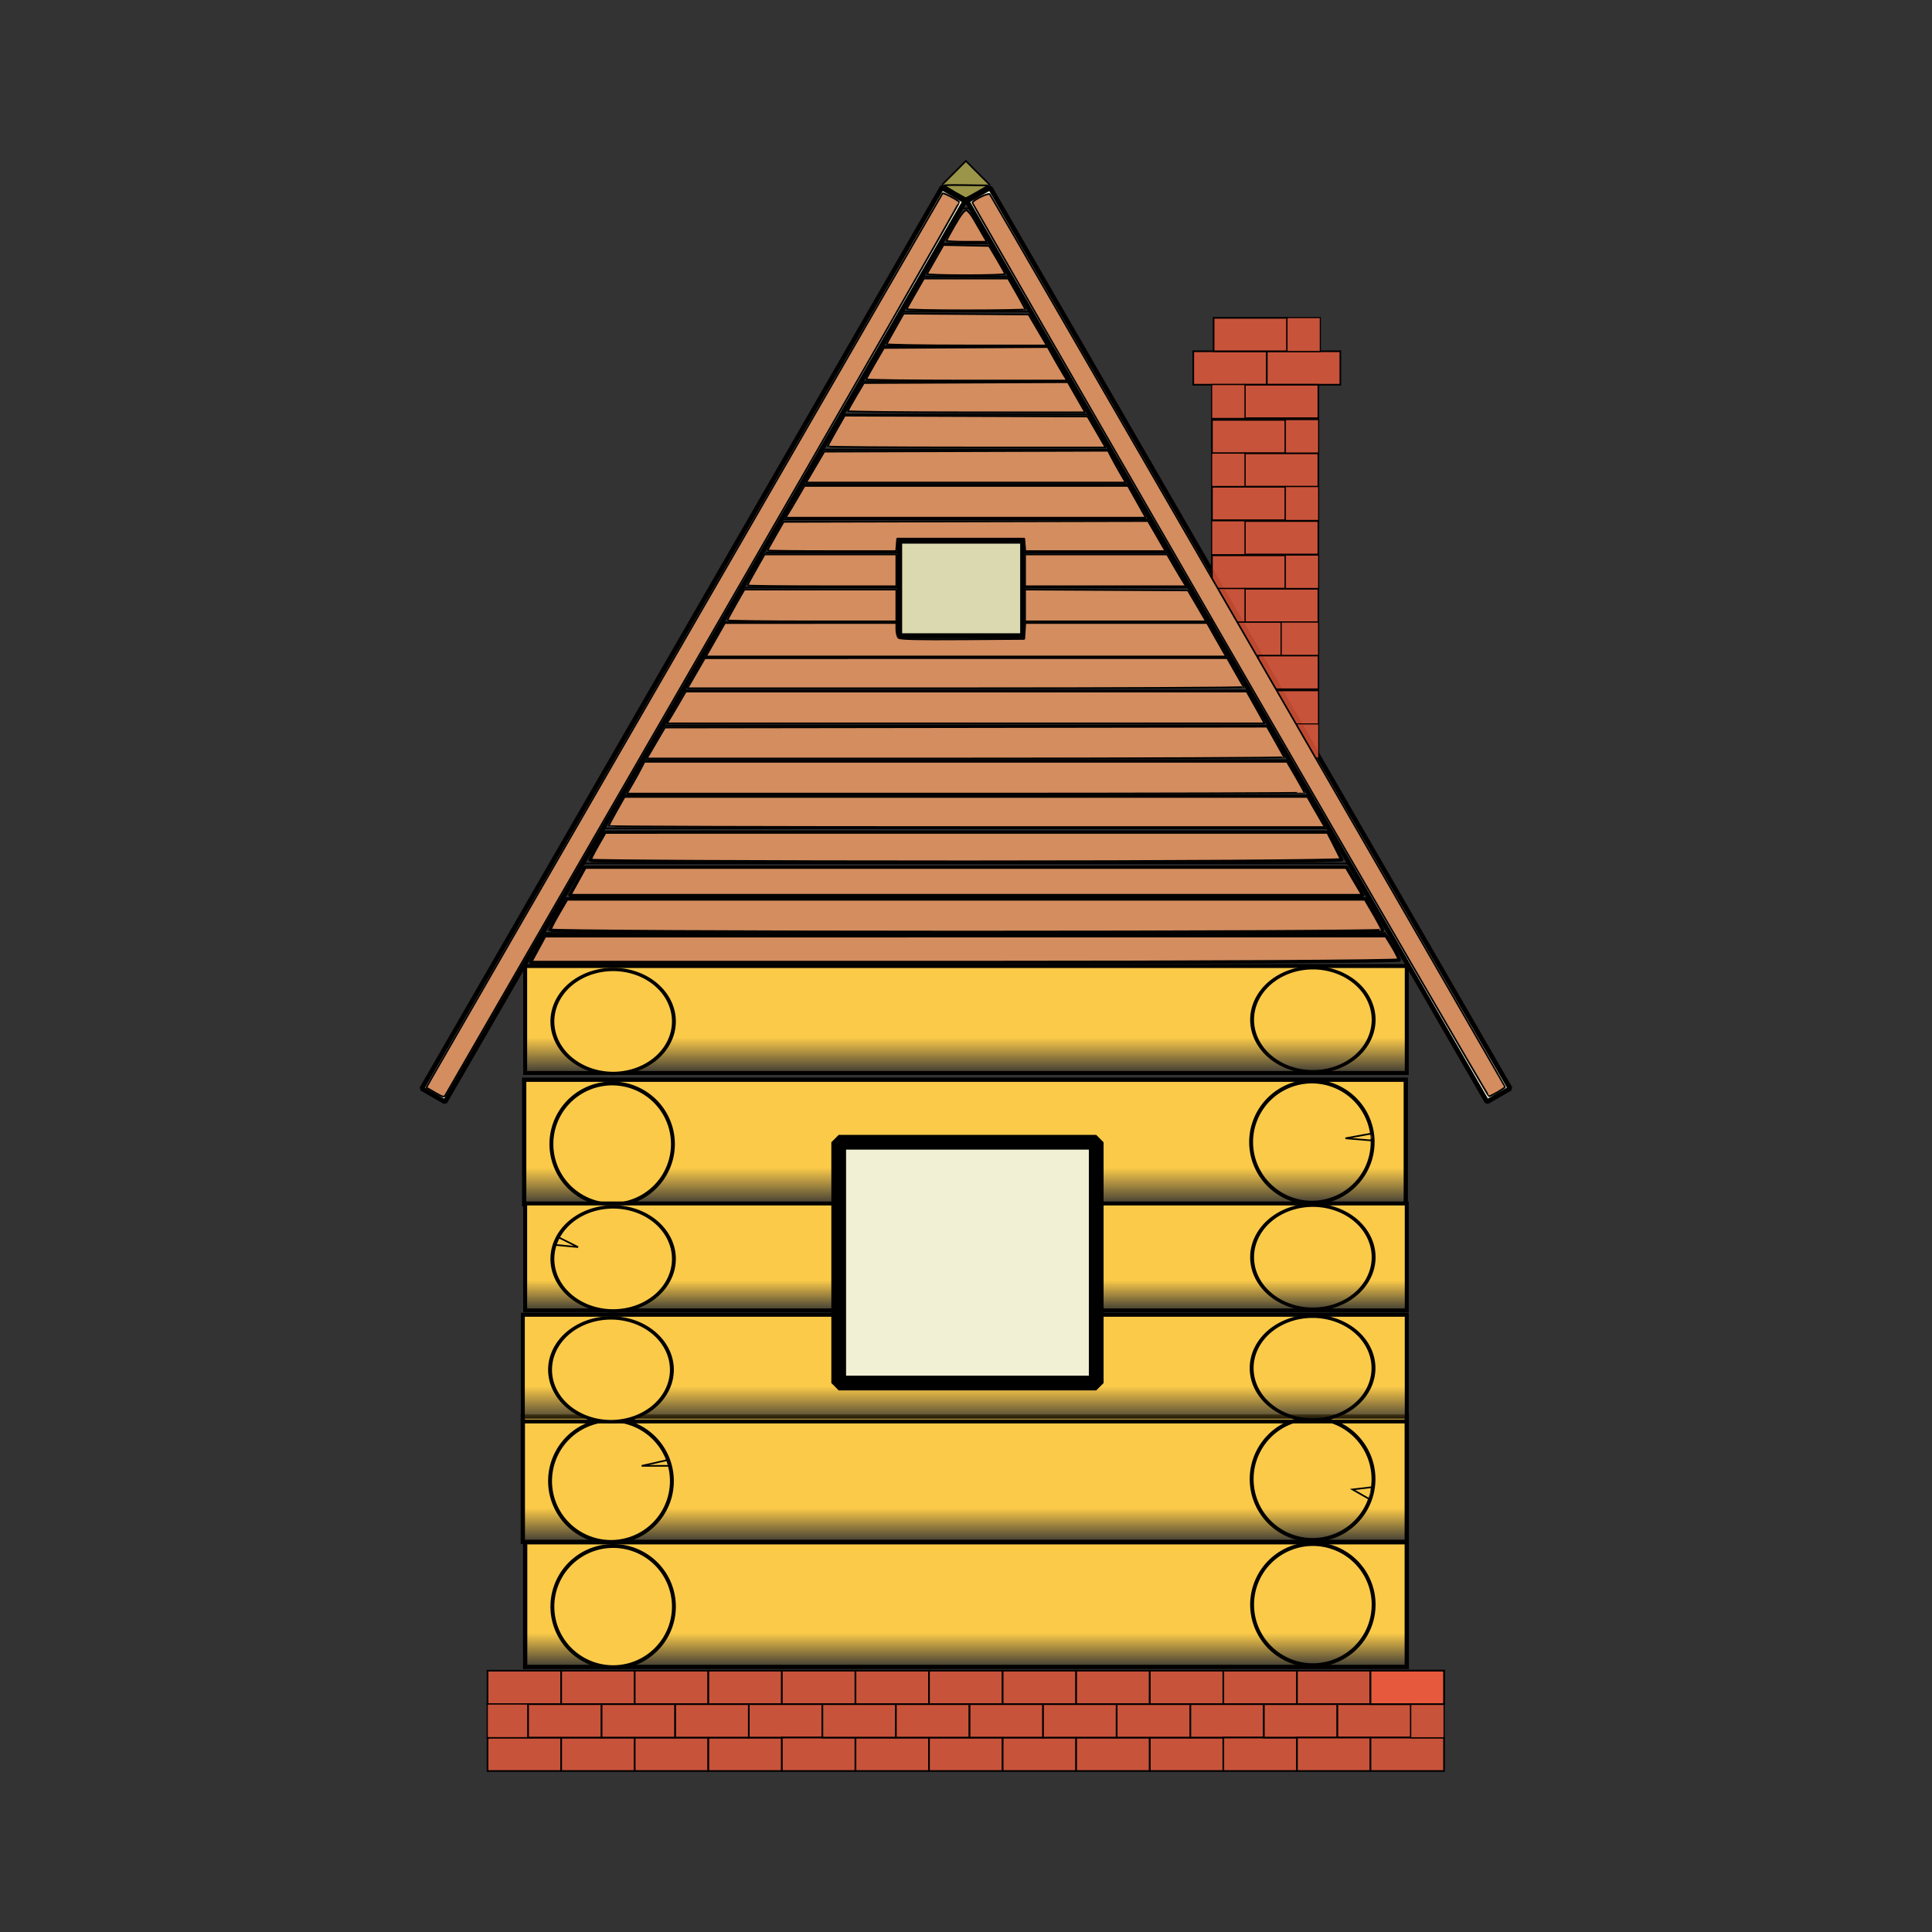 <svg:svg xmlns:dc="http://purl.org/dc/elements/1.1/" xmlns:ns1="http://sodipodi.sourceforge.net/DTD/sodipodi-0.dtd" xmlns:ns2="http://www.inkscape.org/namespaces/inkscape" xmlns:ns3="http://www.w3.org/1999/xlink" xmlns:ns5="http://creativecommons.org/ns#" xmlns:rdf="http://www.w3.org/1999/02/22-rdf-syntax-ns#" xmlns:svg="http://www.w3.org/2000/svg" height="1167.074" id="svg2" viewBox="-214.899 -65.965 1167.074 1167.074" width="1167.074" ns1:docname="domik.svg" ns1:version="0.32" ns2:export-filename="domik.png" ns2:export-xdpi="300" ns2:export-ydpi="300" ns2:output_extension="org.inkscape.output.svg.inkscape" ns2:version="0.46">
  <svg:rect x="-214.899" y="-65.965" width="1167.074" height="1167.074" fill="#333333" stroke="none"/>
  <svg:defs id="defs4">
    <svg:linearGradient id="linearGradient7552" ns2:collect="always">
      <svg:stop id="stop7554" offset="0" style="stop-color:#fbca49" />
      <svg:stop id="stop7556" offset="1" style="stop-color:#fbca49;stop-opacity:0" />
    </svg:linearGradient>
    <svg:radialGradient cx="608.21" cy="835.93" gradientTransform="matrix(1 0 0 .62 0 318.02)" gradientUnits="userSpaceOnUse" id="radialGradient7452" r="6.571" ns2:collect="always" ns3:href="#linearGradient7552" />
    <svg:radialGradient cx="606.43" cy="620.93" gradientTransform="matrix(1 0 0 .291 0 440.03)" gradientUnits="userSpaceOnUse" id="radialGradient7466" r="9.071" ns2:collect="always" ns3:href="#linearGradient7552" />
    <svg:linearGradient gradientUnits="userSpaceOnUse" id="linearGradient7612" x1="367.9" x2="367.9" y1="896.2" y2="942.29" ns2:collect="always" ns3:href="#linearGradient7552" />
    <svg:linearGradient gradientUnits="userSpaceOnUse" id="linearGradient7651" x1="368.62" x2="368.62" y1="560.83" y2="583.39" ns2:collect="always" ns3:href="#linearGradient7552" />
    <svg:linearGradient gradientUnits="userSpaceOnUse" id="linearGradient7656" x1="367.9" x2="367.9" y1="707.45" y2="726.84" ns2:collect="always" ns3:href="#linearGradient7552" />
    <svg:linearGradient gradientUnits="userSpaceOnUse" id="linearGradient7661" x1="367.9" x2="367.9" y1="771.5" y2="793.89" ns2:collect="always" ns3:href="#linearGradient7552" />
    <svg:linearGradient gradientUnits="userSpaceOnUse" id="linearGradient7666" x1="367.9" x2="367.9" y1="845.02" y2="866.78" ns2:collect="always" ns3:href="#linearGradient7552" />
    <svg:linearGradient gradientUnits="userSpaceOnUse" id="linearGradient7671" x1="367.9" x2="367.9" y1="920.43" y2="942.29" ns2:collect="always" ns3:href="#linearGradient7552" />
    <svg:linearGradient gradientUnits="userSpaceOnUse" id="linearGradient7676" x1="367.9" x2="367.9" y1="639.51" y2="662.88" ns2:collect="always" ns3:href="#linearGradient7552" />
  </svg:defs>
  <ns1:namedview bordercolor="#666666" borderopacity="1.0" gridtolerance="10000" guidetolerance="10" id="base" objecttolerance="10" pagecolor="#ffffff" showgrid="false" ns2:current-layer="layer1" ns2:cx="527.77406" ns2:cy="589.03425" ns2:document-units="px" ns2:pageopacity="0.0" ns2:pageshadow="2" ns2:window-height="951" ns2:window-width="1280" ns2:window-x="0" ns2:window-y="25" ns2:zoom="0.49497475" />
  <svg:g id="layer1" ns2:groupmode="layer" ns2:label="Layer 1">
    <svg:rect height="16.162" id="rect5733" style="stroke-linejoin:bevel;fill-rule:evenodd;stroke:#000000;stroke-width:2.9;fill:#f1efd4" transform="rotate(-60.001)" width="628.31" x="-492.37" y="330.34" />
    <svg:rect height="16.162" id="rect6513" style="stroke-linejoin:bevel;fill-rule:evenodd;stroke:#000000;stroke-width:2.9;fill:#f1efd4" transform="matrix(.5 .866 .866 -.5 0 0)" width="628.31" x="232.69" y="291.99" />
    <svg:path d="m232.34 495.77a31.315 31.315 0 1 1 -62.63 0 31.315 31.315 0 1 1 62.63 0z" id="path3211" style="fill-opacity:.791;stroke-dashoffset:.1;stroke:#000000;stroke-width:2;fill:#f5e687" transform="matrix(1.172 0 0 1.169 -80.706 45.568)" ns1:cx="201.02036" ns1:cy="495.76813" ns1:rx="31.31473" ns1:ry="31.31473" ns1:type="arc" />
    <svg:path d="m232.34 495.77a31.315 31.315 0 1 1 -62.63 0 31.315 31.315 0 1 1 62.63 0z" id="path2385" style="fill-opacity:.791;stroke-dashoffset:.1;stroke:#000000;stroke-width:2;fill:#f5e687" transform="matrix(1.172 0 0 1.169 -80.115 324.98)" ns1:cx="201.02036" ns1:cy="495.76813" ns1:rx="31.31473" ns1:ry="31.31473" ns1:type="arc" />
    <svg:path d="m232.34 495.77a31.315 31.315 0 1 1 -62.63 0 31.315 31.315 0 1 1 62.63 0z" id="path3171" style="fill-opacity:.791;stroke-dashoffset:.1;stroke:#000000;stroke-width:2;fill:#f5e687" transform="matrix(1.175 0 0 1.175 -82.027 246.17)" ns1:cx="201.02036" ns1:cy="495.76813" ns1:rx="31.31473" ns1:ry="31.31473" ns1:type="arc" />
    <svg:path d="m232.34 495.77a31.315 31.315 0 1 1 -62.63 0 31.315 31.315 0 1 1 62.63 0z" id="path3181" style="fill-opacity:.791;stroke-dashoffset:.1;stroke:#000000;stroke-width:2;fill:#f5e687" transform="matrix(1.175 0 0 1 -82.027 265.71)" ns1:cx="201.02036" ns1:cy="495.76813" ns1:rx="31.31473" ns1:ry="31.31473" ns1:type="arc" />
    <svg:path d="m232.34 495.77a31.315 31.315 0 1 1 -62.63 0 31.315 31.315 0 1 1 62.63 0z" id="path3191" style="fill-opacity:.791;stroke-dashoffset:.1;stroke:#000000;stroke-width:2;fill:#f5e687" transform="matrix(1.172 0 0 1.003 -80.115 197.25)" ns1:cx="201.02036" ns1:cy="495.76813" ns1:rx="31.31473" ns1:ry="31.31473" ns1:type="arc" />
    <svg:path d="m232.34 495.77a31.315 31.315 0 1 1 -62.63 0 31.315 31.315 0 1 1 62.63 0z" id="path3221" style="fill-opacity:.791;stroke-dashoffset:.1;stroke:#000000;stroke-width:2;fill:#f5e687" transform="matrix(1.172 0 0 1.003 -80.115 53.805)" ns1:cx="201.02036" ns1:cy="495.76813" ns1:rx="31.31473" ns1:ry="31.31473" ns1:type="arc" />
    <svg:rect height="75.33" id="rect3213" style="stroke-dashoffset:.1;stroke:#000000;stroke-width:2.584;fill:url(#linearGradient7676)" width="532.55" x="101.75" y="586.26" />
    <svg:path d="m232.34 495.77a31.315 31.315 0 1 1 -62.63 0 31.315 31.315 0 1 1 62.63 0z" id="path3215" style="stroke-dashoffset:.1;stroke:#000000;stroke-width:2;fill:url(#linearGradient7612)" transform="matrix(1.172 0 0 1.169 -80.706 45.568)" ns1:cx="201.02036" ns1:cy="495.76813" ns1:rx="31.31473" ns1:ry="31.31473" ns1:type="arc" />
    <svg:path d="m232.34 495.77a31.315 31.315 0 1 1 -62.63 0 31.315 31.315 0 1 1 62.63 0z" id="path3217" style="stroke-dashoffset:.1;stroke:#000000;stroke-width:2;fill:url(#linearGradient7612)" transform="matrix(1.172 0 0 1.169 341.98 44.387)" ns1:cx="201.02036" ns1:cy="495.76813" ns1:rx="31.31473" ns1:ry="31.31473" ns1:type="arc" />
    <svg:rect height="75.33" id="rect3157" style="stroke-dashoffset:.1;stroke:#000000;stroke-width:2.584;fill:url(#linearGradient7671)" width="532.55" x="102.34" y="865.66" />
    <svg:path d="m232.34 495.77a31.315 31.315 0 1 1 -62.63 0 31.315 31.315 0 1 1 62.63 0z" id="path3159" style="stroke-dashoffset:.1;stroke:#000000;stroke-width:2;fill:url(#linearGradient7612)" transform="matrix(1.172 0 0 1.169 -80.115 324.98)" ns1:cx="201.02036" ns1:cy="495.76813" ns1:rx="31.31473" ns1:ry="31.31473" ns1:type="arc" />
    <svg:path d="m232.34 495.77a31.315 31.315 0 1 1 -62.63 0 31.315 31.315 0 1 1 62.63 0z" id="path3161" style="stroke-dashoffset:.1;stroke:#000000;stroke-width:2;fill:url(#linearGradient7612)" transform="matrix(1.172 0 0 1.169 342.57 323.8)" ns1:cx="201.02036" ns1:cy="495.76813" ns1:rx="31.31473" ns1:ry="31.31473" ns1:type="arc" />
    <svg:rect height="75.734" id="rect3173" style="stroke-dashoffset:.1;stroke:#000000;stroke-width:2.595;fill:url(#linearGradient7666)" width="533.97" x="100.92" y="789.75" />
    <svg:path d="m232.34 495.77a31.315 31.315 0 1 1 -62.63 0 31.315 31.315 0 1 1 62.63 0z" id="path3175" style="stroke-dashoffset:.1;stroke:#000000;stroke-width:2;fill:url(#linearGradient7612)" transform="matrix(1.175 0 0 1.175 -82.027 246.17)" ns1:cx="201.02036" ns1:cy="495.76813" ns1:rx="31.31473" ns1:ry="31.31473" ns1:type="arc" />
    <svg:path d="m232.34 495.77a31.315 31.315 0 1 1 -62.63 0 31.315 31.315 0 1 1 62.63 0z" id="path3177" style="stroke-dashoffset:.1;stroke:#000000;stroke-width:2;fill:url(#linearGradient7612)" transform="matrix(1.175 0 0 1.175 341.79 244.98)" ns1:cx="201.02036" ns1:cy="495.76813" ns1:rx="31.31473" ns1:ry="31.31473" ns1:type="arc" />
    <svg:rect height="64.442" id="rect3183" style="stroke-dashoffset:.1;stroke:#000000;stroke-width:2.393;fill:url(#linearGradient7661)" width="533.97" x="100.92" y="728.25" />
    <svg:path d="m232.34 495.77a31.315 31.315 0 1 1 -62.63 0 31.315 31.315 0 1 1 62.63 0z" id="path3185" style="stroke-dashoffset:.1;stroke:#000000;stroke-width:2;fill:url(#linearGradient7612)" transform="matrix(1.175 0 0 1 -82.027 265.71)" ns1:cx="201.02036" ns1:cy="495.76813" ns1:rx="31.31473" ns1:ry="31.31473" ns1:type="arc" />
    <svg:path d="m232.34 495.77a31.315 31.315 0 1 1 -62.63 0 31.315 31.315 0 1 1 62.63 0z" id="path3187" style="stroke-dashoffset:.1;stroke:#000000;stroke-width:2;fill:url(#linearGradient7612)" transform="matrix(1.175 0 0 1 341.79 264.7)" ns1:cx="201.02036" ns1:cy="495.76813" ns1:rx="31.31473" ns1:ry="31.31473" ns1:type="arc" />
    <svg:rect height="64.615" id="rect3193" style="stroke-dashoffset:.1;stroke:#000000;stroke-width:2.393;fill:url(#linearGradient7656)" width="532.55" x="102.34" y="661.02" />
    <svg:path d="m232.34 495.77a31.315 31.315 0 1 1 -62.63 0 31.315 31.315 0 1 1 62.63 0z" id="path3195" style="stroke-dashoffset:.1;stroke:#000000;stroke-width:2;fill:url(#linearGradient7612)" transform="matrix(1.172 0 0 1.003 -80.115 197.25)" ns1:cx="201.02036" ns1:cy="495.76813" ns1:rx="31.31473" ns1:ry="31.31473" ns1:type="arc" />
    <svg:path d="m232.34 495.77a31.315 31.315 0 1 1 -62.63 0 31.315 31.315 0 1 1 62.63 0z" id="path3197" style="stroke-dashoffset:.1;stroke:#000000;stroke-width:2;fill:url(#linearGradient7612)" transform="matrix(1.172 0 0 1.003 342.57 196.23)" ns1:cx="201.02036" ns1:cy="495.76813" ns1:rx="31.31473" ns1:ry="31.31473" ns1:type="arc" />
    <svg:rect height="64.615" id="rect3223" style="stroke-dashoffset:.1;stroke:#000000;stroke-width:2.393;fill:url(#linearGradient7651)" width="532.55" x="102.34" y="517.58" />
    <svg:path d="m232.34 495.77a31.315 31.315 0 1 1 -62.63 0 31.315 31.315 0 1 1 62.63 0z" id="path3225" style="stroke-dashoffset:.1;stroke:#000000;stroke-width:2;fill:url(#linearGradient7612)" transform="matrix(1.172 0 0 1.003 -80.115 53.805)" ns1:cx="201.02036" ns1:cy="495.76813" ns1:rx="31.31473" ns1:ry="31.31473" ns1:type="arc" />
    <svg:path d="m232.34 495.77a31.315 31.315 0 1 1 -62.63 0 31.315 31.315 0 1 1 62.63 0z" id="path3227" style="stroke-dashoffset:.1;stroke:#000000;stroke-width:2;fill:url(#linearGradient7612)" transform="matrix(1.172 0 0 1.003 342.57 52.792)" ns1:cx="201.02036" ns1:cy="495.76813" ns1:rx="31.31473" ns1:ry="31.31473" ns1:type="arc" />
    <svg:rect height="20.203" id="use3665" style="fill-opacity:.791;stroke-dashoffset:.1;stroke:#000000;fill:#ef5b3d" width="44.447" x="79.604" y="943.25" ns2:tile-x0="171.72592" ns2:tile-y0="664.46362" />
    <svg:rect height="20.203" id="use3669" style="fill-opacity:.791;stroke-dashoffset:.1;stroke:#000000;fill:#ef5b3d" width="44.447" x="79.604" y="983.65" ns2:tile-x0="171.72592" ns2:tile-y0="664.46362" />
    <svg:rect height="20.203" id="use3671" style="fill-opacity:.791;stroke-dashoffset:.1;stroke:#000000;fill:#ef5b3d" width="44.447" x="124.1" y="943.25" ns2:tile-x0="171.72592" ns2:tile-y0="664.46362" />
    <svg:rect height="20.203" id="use3675" style="fill-opacity:.791;stroke-dashoffset:.1;stroke:#000000;fill:#ef5b3d" width="44.447" x="124.1" y="983.65" ns2:tile-x0="171.72592" ns2:tile-y0="664.46362" />
    <svg:rect height="20.203" id="use3677" style="fill-opacity:.791;stroke-dashoffset:.1;stroke:#000000;fill:#ef5b3d" width="44.447" x="168.5" y="943.25" ns2:tile-x0="171.72592" ns2:tile-y0="664.46362" />
    <svg:rect height="20.203" id="use3681" style="fill-opacity:.791;stroke-dashoffset:.1;stroke:#000000;fill:#ef5b3d" width="44.447" x="168.5" y="983.65" ns2:tile-x0="171.72592" ns2:tile-y0="664.46362" />
    <svg:rect height="20.203" id="use3683" style="fill-opacity:.791;stroke-dashoffset:.1;stroke:#000000;fill:#ef5b3d" width="44.447" x="212.99" y="943.25" ns2:tile-x0="171.72592" ns2:tile-y0="664.46362" />
    <svg:rect height="20.203" id="use3687" style="fill-opacity:.791;stroke-dashoffset:.1;stroke:#000000;fill:#ef5b3d" width="44.447" x="212.99" y="983.65" ns2:tile-x0="171.72592" ns2:tile-y0="664.46362" />
    <svg:rect height="20.203" id="use3689" style="fill-opacity:.791;stroke-dashoffset:.1;stroke:#000000;fill:#ef5b3d" width="44.447" x="257.39" y="943.25" ns2:tile-x0="171.72592" ns2:tile-y0="664.46362" />
    <svg:rect height="20.203" id="use3691" style="fill-opacity:.791;stroke-dashoffset:.1;stroke:#000000;fill:#ef5b3d" width="44.447" x="237.39" y="963.47" ns2:tile-x0="171.72592" ns2:tile-y0="664.46362" />
    <svg:rect height="20.203" id="use3693" style="fill-opacity:.791;stroke-dashoffset:.1;stroke:#000000;fill:#ef5b3d" width="44.447" x="257.39" y="983.65" ns2:tile-x0="171.72592" ns2:tile-y0="664.46362" />
    <svg:rect height="20.203" id="use3695" style="fill-opacity:.791;stroke-dashoffset:.1;stroke:#000000;fill:#ef5b3d" width="44.447" x="301.88" y="943.25" ns2:tile-x0="171.72592" ns2:tile-y0="664.46362" />
    <svg:rect height="20.203" id="use3699" style="fill-opacity:.791;stroke-dashoffset:.1;stroke:#000000;fill:#ef5b3d" width="44.447" x="301.88" y="983.65" ns2:tile-x0="171.72592" ns2:tile-y0="664.46362" />
    <svg:rect height="20.203" id="use3701" style="fill-opacity:.791;stroke-dashoffset:.1;stroke:#000000;fill:#ef5b3d" width="44.447" x="346.28" y="943.25" ns2:tile-x0="171.72592" ns2:tile-y0="664.46362" />
    <svg:rect height="20.203" id="use3705" style="fill-opacity:.791;stroke-dashoffset:.1;stroke:#000000;fill:#ef5b3d" width="44.447" x="346.28" y="983.65" ns2:tile-x0="171.72592" ns2:tile-y0="664.46362" />
    <svg:rect height="20.203" id="use3707" style="fill-opacity:.791;stroke-dashoffset:.1;stroke:#000000;fill:#ef5b3d" width="44.447" x="390.78" y="943.25" ns2:tile-x0="171.72592" ns2:tile-y0="664.46362" />
    <svg:rect height="20.203" id="use3711" style="fill-opacity:.791;stroke-dashoffset:.1;stroke:#000000;fill:#ef5b3d" width="44.447" x="390.78" y="983.65" ns2:tile-x0="171.72592" ns2:tile-y0="664.46362" />
    <svg:rect height="20.203" id="use3713" style="fill-opacity:.791;stroke-dashoffset:.1;stroke:#000000;fill:#ef5b3d" width="44.447" x="435.18" y="943.25" ns2:tile-x0="171.72592" ns2:tile-y0="664.46362" />
    <svg:rect height="20.203" id="use3717" style="fill-opacity:.791;stroke-dashoffset:.1;stroke:#000000;fill:#ef5b3d" width="44.447" x="435.18" y="983.65" ns2:tile-x0="171.72592" ns2:tile-y0="664.46362" />
    <svg:rect height="20.203" id="use3719" style="fill-opacity:.791;stroke-dashoffset:.1;stroke:#000000;fill:#ef5b3d" width="44.447" x="479.67" y="943.25" ns2:tile-x0="171.72592" ns2:tile-y0="664.46362" />
    <svg:rect height="20.203" id="use3723" style="fill-opacity:.791;stroke-dashoffset:.1;stroke:#000000;fill:#ef5b3d" width="44.447" x="479.67" y="983.65" ns2:tile-x0="171.72592" ns2:tile-y0="664.46362" />
    <svg:rect height="20.203" id="use3725" style="fill-opacity:.791;stroke-dashoffset:.1;stroke:#000000;fill:#ef5b3d" width="44.447" x="524.07" y="943.25" ns2:tile-x0="171.72592" ns2:tile-y0="664.46362" />
    <svg:rect height="20.203" id="use3727" style="fill-opacity:.791;stroke-dashoffset:.1;stroke:#000000;fill:#ef5b3d" width="44.447" x="504.07" y="963.47" ns2:tile-x0="171.72592" ns2:tile-y0="664.46362" />
    <svg:rect height="20.203" id="use3729" style="fill-opacity:.791;stroke-dashoffset:.1;stroke:#000000;fill:#ef5b3d" width="44.447" x="524.07" y="983.65" ns2:tile-x0="171.72592" ns2:tile-y0="664.46362" />
    <svg:rect height="20.203" id="use3731" style="fill-opacity:.791;stroke-dashoffset:.1;stroke:#000000;fill:#ef5b3d" width="44.447" x="568.56" y="943.25" ns2:tile-x0="171.72592" ns2:tile-y0="664.46362" />
    <svg:rect height="20.203" id="use3737" style="fill-opacity:.791;stroke-dashoffset:.1;stroke:#000000;fill:#ef5b3d" width="44.447" x="612.96" y="943.25" ns2:tile-x0="171.72592" ns2:tile-y0="664.46362" />
    <svg:rect height="20.452" id="use3667" style="fill-opacity:.791;stroke-dashoffset:.1;stroke:#000000;stroke-width:.751;fill:#ef5b3d" width="24.745" x="79.43" y="963.34" ns2:tile-x0="171.72592" ns2:tile-y0="664.46362" />
    <svg:rect height="20.203" id="use3673" style="fill-opacity:.791;stroke-dashoffset:.1;stroke:#000000;fill:#ef5b3d" width="44.447" x="104.1" y="963.47" ns2:tile-x0="171.72592" ns2:tile-y0="664.46362" />
    <svg:rect height="20.203" id="use3679" style="fill-opacity:.791;stroke-dashoffset:.1;stroke:#000000;fill:#ef5b3d" width="44.447" x="148.5" y="963.47" ns2:tile-x0="171.72592" ns2:tile-y0="664.46362" />
    <svg:rect height="20.203" id="use3685" style="fill-opacity:.791;stroke-dashoffset:.1;stroke:#000000;fill:#ef5b3d" width="44.447" x="192.99" y="963.47" ns2:tile-x0="171.72592" ns2:tile-y0="664.46362" />
    <svg:rect height="20.203" id="use3697" style="fill-opacity:.791;stroke-dashoffset:.1;stroke:#000000;fill:#ef5b3d" width="44.447" x="281.88" y="963.47" ns2:tile-x0="171.72592" ns2:tile-y0="664.46362" />
    <svg:rect height="20.203" id="use3703" style="fill-opacity:.791;stroke-dashoffset:.1;stroke:#000000;fill:#ef5b3d" width="44.447" x="326.28" y="963.47" ns2:tile-x0="171.72592" ns2:tile-y0="664.46362" />
    <svg:rect height="20.203" id="use3709" style="fill-opacity:.791;stroke-dashoffset:.1;stroke:#000000;fill:#ef5b3d" width="44.447" x="370.78" y="963.47" ns2:tile-x0="171.72592" ns2:tile-y0="664.46362" />
    <svg:rect height="20.203" id="use3715" style="fill-opacity:.791;stroke-dashoffset:.1;stroke:#000000;fill:#ef5b3d" width="44.447" x="415.18" y="963.47" ns2:tile-x0="171.72592" ns2:tile-y0="664.46362" />
    <svg:rect height="20.203" id="use3721" style="fill-opacity:.791;stroke-dashoffset:.1;stroke:#000000;fill:#ef5b3d" width="44.447" x="459.67" y="963.47" ns2:tile-x0="171.72592" ns2:tile-y0="664.46362" />
    <svg:rect height="20.203" id="use3733" style="fill-opacity:.791;stroke-dashoffset:.1;stroke:#000000;fill:#ef5b3d" width="44.447" x="548.56" y="963.47" ns2:tile-x0="171.72592" ns2:tile-y0="664.46362" />
    <svg:rect height="20.203" id="use3739" style="fill-opacity:.791;stroke-dashoffset:.1;stroke:#000000;fill:#ef5b3d" width="44.447" x="592.96" y="963.47" ns2:tile-x0="171.72592" ns2:tile-y0="664.46362" />
    <svg:g id="g7282">
      <svg:rect height="20.203" id="use3735" style="fill-opacity:.791;stroke-dashoffset:.1;stroke:#000000;fill:#ef5b3d" width="44.447" x="568.56" y="983.65" ns2:tile-x0="171.72592" ns2:tile-y0="664.46362" />
      <svg:rect height="20.203" id="use3741" style="fill-opacity:.791;stroke-dashoffset:.1;stroke:#000000;fill:#ef5b3d" width="44.447" x="612.96" y="983.65" ns2:tile-x0="171.72592" ns2:tile-y0="664.46362" />
    </svg:g>
    <svg:path d="m79.857 963.2c0.059 0.06 0.168 0 0 0z" id="path3950" style="stroke:#000000;stroke-width:1px;fill:none" />
    <svg:path d="m79.857 984.16c0.059 0.06 0 0.16 0 0z" id="path3954" style="stroke:#000000;stroke-width:1px;fill:none" />
    <svg:rect height="20.524" id="rect3964" style="fill-opacity:.791;stroke-dashoffset:.1;stroke:#000000;stroke-width:.679;fill:#ef5b3d" width="20.174" x="637.25" y="963.31" ns2:tile-x0="171.72592" ns2:tile-y0="664.46362" />
    <svg:rect height="145.46" id="rect3229" style="stroke-linejoin:bevel;fill-rule:evenodd;stroke:#000000;stroke-width:8.9;fill:#f1efd4" width="155.56" x="291.74" y="624.04" />
    <svg:path d="m367.21-44.066a1.5 1.5 0 1 1 -3 0 1.5 1.5 0 1 1 3 0z" id="path6521" style="fill:#000000" transform="translate(-11.429 91.429)" ns1:cx="365.71429" ns1:cy="-44.066391" ns1:rx="1.5" ns1:ry="1.5" ns1:type="arc" />
    <svg:path d="m354.29 45.576l14.28-14.285 14.64 14.643" id="path6523" style="fill-rule:evenodd;stroke:#000000;stroke-width:1px;fill:#9a9548" />
    <svg:path d="m362.02 50.201c-3.32-1.941-6.25-3.735-6.5-3.987-0.37-0.374 1.65-0.442 10.87-0.365 6.23 0.052 12.35 0.132 13.59 0.179l2.27 0.084-6.64 3.839c-3.66 2.112-6.85 3.826-7.1 3.809-0.24-0.016-3.16-1.618-6.49-3.559z" id="path6671" style="stroke-linejoin:bevel;fill-rule:evenodd;stroke:#000000;stroke-width:1.036;fill:#9a9548" />
    <svg:path d="m122.86 681.65l11.43 5.71-15-1.43" id="path6835" style="stroke:#000000;stroke-width:1px;fill:none" />
    <svg:path d="m188.39 815.99l-15.65 3.53h17.17" id="path6843" style="stroke:#000000;stroke-width:1px;fill:none" />
    <svg:path d="m613.57 618.79l-15.71 2.86 17.14 1.43" id="path6845" style="fill-rule:evenodd;stroke:#000000;stroke-width:1px;fill:url(#radialGradient7466)" />
    <svg:path d="m612.14 839.51l-10-5.72 12.15-1.43" id="path6847" style="fill-rule:evenodd;stroke:#000000;stroke-width:1px;fill:url(#radialGradient7452)" />
    <svg:path d="m113.14 498.8v0z" id="path6849" style="stroke:#000000;stroke-width:1px;fill:none" />
    <svg:path d="m114.39 497.79h507.87" id="path6851" style="stroke:#000000;stroke-width:.996px;fill:none" />
    <svg:path d="m125.67 476.58h485.77" id="path6853" style="stroke:#000000;stroke-width:.974px;fill:none" />
    <svg:path d="m114.39 497.79h507.87" id="path6855" style="stroke:#000000;fill:none" />
    <svg:path d="m125.67 476.58h485.77" id="path6857" style="stroke:#000000;fill:none" />
    <svg:path d="m138.31 455.65h461.99" id="path6865" style="stroke:#000000;fill:none" />
    <svg:path d="m150.09 434.43h437.38" id="path6867" style="stroke:#000000;fill:none" />
    <svg:path d="m161.97 414.45h414.42" id="path6882" style="stroke:#000000;fill:none" />
    <svg:path d="m173.25 393.24h389.8" id="path6884" style="stroke:#000000;fill:none" />
    <svg:path d="m185.52 372.31h366.9" id="path6886" style="stroke:#000000;fill:none" />
    <svg:path d="m198.37 351.09h341.22" id="path6888" style="stroke:#000000;fill:none" />
    <svg:path d="m208.63 331.11h319.37" id="path6910" style="stroke:#000000;fill:none" />
    <svg:path d="m221.69 309.9h295" id="path6912" style="stroke:#000000;fill:none" />
    <svg:path d="m233.6 288.97h268.93" id="path6914" style="stroke:#000000;fill:none" />
    <svg:path d="m247.52 267.76h244.21" id="path6916" style="stroke:#000000;fill:none" />
    <svg:path d="m257.26 247.78h222.37" id="path6922" style="stroke:#000000;fill:none" />
    <svg:path d="m269.25 226.56h198.06" id="path6924" style="stroke:#000000;fill:none" />
    <svg:path d="m280.44 205.63h174.22" id="path6926" style="stroke:#000000;fill:none" />
    <svg:path d="m293.64 184.42h148.72" id="path6928" style="stroke:#000000;fill:none" />
    <svg:path d="m305.94 164.44h125.83" id="path6936" style="stroke:#000000;fill:none" />
    <svg:path d="m317.92 143.22h102.55" id="path6938" style="stroke:#000000;fill:none" />
    <svg:path d="m329.46 122.3h76.86" id="path6940" style="stroke:#000000;fill:none" />
    <svg:path d="m341.6 101.08h53.91" id="path6942" style="stroke:#000000;fill:none" />
    <svg:path d="m353.84 81.101h28.99" id="path6948" style="stroke:#000000;fill:none" />
    <svg:path d="m364.92 59.887h6.26" id="path6950" style="stroke:#000000;fill:none" />
    <svg:rect height="57.143" id="rect7034" style="stroke-linejoin:bevel;fill-rule:evenodd;stroke:#000000;stroke-width:3;fill:#dbd9af" width="74.286" x="328.57" y="260.93" />
    <svg:path d="m109.84 507.39l4.38-8.07 254.08-0.02 254.08-0.01 4.01 6.56c2.2 3.62 4 7.25 4.01 8.09 0 0.83-118.11 1.51-262.47 1.51h-262.47l4.38-8.06z" id="path7036" style="stroke-linejoin:bevel;fill-rule:evenodd;stroke:#000000;stroke-width:2.02;fill:#d38d5f" />
    <svg:path d="m117.25 495.93c0-0.74 2.31-5.28 5.13-10.1l5.14-8.77h241.15 241.15l5.24 8.95c2.88 4.92 5.24 9.47 5.24 10.1 0 0.64-113.18 1.16-251.52 1.16s-251.53-0.6-251.53-1.34z" id="path7038" style="stroke-linejoin:bevel;fill-rule:evenodd;stroke:#000000;stroke-width:2.02;fill:#d38d5f" />
    <svg:path d="m133.8 466.46l4.74-8.59h229.96 229.95l5.07 8.59 5.07 8.58h-239.76-239.76l4.73-8.58z" id="path7040" style="stroke-linejoin:bevel;fill-rule:evenodd;stroke:#000000;stroke-width:2.02;fill:#d38d5f" />
    <svg:path d="m141.49 453.73c0-0.62 2.05-4.7 4.55-9.08l4.54-7.96 218.33-0.02 218.32-0.01 3.86 7.57c2.12 4.17 4.18 8.26 4.58 9.1 0.4 0.83-101.63 1.51-226.73 1.51-125.09 0-227.45-0.5-227.45-1.11z" id="path7042" style="stroke-linejoin:bevel;fill-rule:evenodd;stroke:#000000;stroke-width:2.02;fill:#d38d5f" />
    <svg:path d="m47.957 594.08l-5.333-3.08 3.216-5.7c6.76-11.99 308.22-534.04 308.64-534.48 0.49-0.518 9.35 4.097 10.09 5.264 0.27 0.417-69.24 121.56-154.47 269.21s-155.37 269.22-155.88 270.16c-0.843 1.55-1.44 1.42-6.263-1.37z" id="path7046" style="stroke-linejoin:bevel;fill-rule:evenodd;stroke:#000000;stroke-width:1.01;fill:#d38d5f" />
    <svg:path d="m152.81 433.01c0-0.35 2.15-4.43 4.79-9.09l4.8-8.46 206.23-0.01h206.23l3 5.3c1.65 2.92 4.01 7.01 5.25 9.09l2.24 3.79h-216.27c-118.95 0-216.27-0.28-216.27-0.62z" id="path7048" style="stroke-linejoin:bevel;fill-rule:evenodd;stroke:#000000;stroke-width:1.01;fill:#d38d5f" />
    <svg:path d="m167.45 407.11c2-3.47 4.39-7.79 5.29-9.59l1.65-3.29h194.06 194.06l5.26 9.02c2.89 4.96 5.26 9.28 5.26 9.6 0 0.31-92.08 0.58-204.62 0.58h-204.61l3.65-6.32z" id="path7050" style="stroke-linejoin:bevel;fill-rule:evenodd;stroke:#000000;stroke-width:1.01;fill:#d38d5f" />
    <svg:path d="m178.65 387.41c1.55-2.64 4.01-6.84 5.47-9.34l2.67-4.55 181.82-0.25 181.83-0.26 4.98 8.79c2.74 4.84 5.13 9.16 5.32 9.6 0.18 0.45-86.34 0.81-192.28 0.81h-192.61l2.8-4.8z" id="path7052" style="stroke-linejoin:bevel;fill-rule:evenodd;stroke:#000000;stroke-width:1.01;fill:#d38d5f" />
    <svg:path d="m189.39 368.73c0.81-1.25 3.38-5.57 5.72-9.6l4.25-7.32h169.41l169.41 0.01 1.62 2.86c0.9 1.57 3.32 5.88 5.39 9.59l3.77 6.73h-180.52-180.51l1.46-2.27z" id="path7054" style="stroke-linejoin:bevel;fill-rule:evenodd;stroke:#000000;stroke-width:1.01;fill:#d38d5f" />
    <svg:path d="m205.63 340.71l5.26-9.08 157.75-0.01 157.75-0.02 4.76 8.34c2.63 4.58 4.97 8.67 5.2 9.09 0.24 0.41-75.26 0.76-167.78 0.76h-168.21l5.27-9.08z" id="path7056" style="stroke-linejoin:bevel;fill-rule:evenodd;stroke:#000000;stroke-width:1.01;fill:#d38d5f" />
    <svg:path d="m217.27 320.5l5.74-10.09 51.77-0.01 51.77-0.01v3.92c0 2.15 0.62 4.43 1.38 5.06 0.99 0.82 11.98 1.07 38.64 0.88l37.26-0.26 0.31-4.8 0.3-4.8h54.91 54.9l3.25 5.81c1.79 3.19 4.38 7.74 5.75 10.1l2.49 4.29h-157.11-157.11l5.75-10.09z" id="path7058" style="stroke-linejoin:bevel;fill-rule:evenodd;stroke:#000000;stroke-width:1.01;fill:#d38d5f" />
    <svg:path d="m224.53 308.74c0-0.35 2.3-4.67 5.12-9.59l5.13-8.96h45.89 45.88v9.59 9.6h-51.01c-28.06 0-51.01-0.29-51.01-0.64z" id="path7060" style="stroke-linejoin:bevel;fill-rule:evenodd;stroke:#000000;stroke-width:1.01;fill:#d38d5f" />
    <svg:path d="m236.65 287.65c0-0.28 2.32-4.6 5.16-9.59l5.17-9.09h39.78 39.79v9.6 9.6h-44.95c-24.72 0-44.95-0.23-44.95-0.52z" id="path7062" style="stroke-linejoin:bevel;fill-rule:evenodd;stroke:#000000;stroke-width:1.01;fill:#d38d5f" />
    <svg:path d="m248.77 266.53c0-0.23 2.18-4.2 4.85-8.84l4.85-8.41 110.06-0.25 110.05-0.24 5.26 9.08 5.27 9.08h-42.33-42.32l-0.32-3.79-0.31-3.78h-38.39-38.38l-0.32 3.78-0.31 3.79h-38.83c-21.36 0-38.83-0.19-38.83-0.42z" id="path7064" style="stroke-linejoin:bevel;fill-rule:evenodd;stroke:#000000;stroke-width:1.01;fill:#d38d5f" />
    <svg:path d="m404.33 278.57v-9.6h42.89 42.89l4.25 7.33c2.34 4.02 4.91 8.34 5.72 9.59l1.46 2.28h-48.6-48.61v-9.6z" id="path7066" style="stroke-linejoin:bevel;fill-rule:evenodd;stroke:#000000;stroke-width:1.01;fill:#d38d5f" />
    <svg:path d="m404.33 299.77v-9.6l49.18 0.26 49.17 0.26 2.67 4.55c1.46 2.5 3.92 6.7 5.47 9.34l2.8 4.8h-54.64-54.65v-9.61z" id="path7068" style="stroke-linejoin:bevel;fill-rule:evenodd;stroke:#000000;stroke-width:1.01;fill:#d38d5f" />
    <svg:path d="m261.11 244.48c0.81-1.25 3.38-5.57 5.72-9.6l4.25-7.32h97.69l97.69 0.01 1.62 2.86c0.9 1.57 3.32 5.88 5.39 9.59l3.77 6.73h-108.8-108.79l1.46-2.27z" id="path7070" style="stroke-linejoin:bevel;fill-rule:evenodd;stroke:#000000;stroke-width:1.01;fill:#d38d5f" />
    <svg:path d="m277.55 216.19l5.49-9.34 85.71-0.26 85.71-0.26 1.65 3.29c0.91 1.81 3.3 6.13 5.3 9.6l3.65 6.32h-96.5-96.5l5.49-9.35z" id="path7072" style="stroke-linejoin:bevel;fill-rule:evenodd;stroke:#000000;stroke-width:1.01;fill:#d38d5f" />
    <svg:path d="m285.14 203.69c0-0.35 2.3-4.68 5.13-9.61l5.13-8.96 73.33 0.26 73.34 0.26 2.64 4.54c1.45 2.5 3.89 6.71 5.42 9.35l2.78 4.79h-83.89c-46.14 0-83.88-0.28-83.88-0.63z" id="path7074" style="stroke-linejoin:bevel;fill-rule:evenodd;stroke:#000000;stroke-width:1.01;fill:#d38d5f" />
    <svg:path d="m297.29 182.35c0.02-0.41 2.2-4.39 4.85-8.84l4.8-8.08 61.61-0.26 61.61-0.26 5.21 9.1 5.21 9.1h-71.66c-39.42 0-71.65-0.34-71.63-0.76z" id="path7076" style="stroke-linejoin:bevel;fill-rule:evenodd;stroke:#000000;stroke-width:1.01;fill:#d38d5f" />
    <svg:path d="m308.42 163.16c0.02-0.42 2.44-4.85 5.36-9.85l5.31-9.09 49.45-0.26 49.46-0.26 3.24 5.81c1.79 3.2 4.42 7.75 5.85 10.11l2.61 4.3h-60.66c-33.37 0-60.65-0.34-60.62-0.76z" id="path7078" style="stroke-linejoin:bevel;fill-rule:evenodd;stroke:#000000;stroke-width:1.01;fill:#d38d5f" />
    <svg:path d="m320.66 141.89c0.18-0.44 2.58-4.76 5.32-9.6l4.99-8.8 37.73 0.26 37.73 0.27 5.49 9.34 5.49 9.34h-48.54c-26.7 0-48.4-0.36-48.21-0.81z" id="path7080" style="stroke-linejoin:bevel;fill-rule:evenodd;stroke:#000000;stroke-width:1.01;fill:#d38d5f" />
    <svg:path d="m332.78 120.71c0.19-0.42 2.61-4.74 5.39-9.59l5.05-8.81 25.43-0.01h25.43l5.13 8.96c2.82 4.92 5.12 9.24 5.12 9.59s-16.17 0.64-35.94 0.64-35.79-0.35-35.61-0.78z" id="path7082" style="stroke-linejoin:bevel;fill-rule:evenodd;stroke:#000000;stroke-width:1.01;fill:#d38d5f" />
    <svg:path d="m345.04 99.52c0.24-0.416 2.59-4.52 5.22-9.119l4.78-8.362 13.75 0.281 13.74 0.28 4.8 8.081c2.65 4.445 4.83 8.423 4.85 8.839 0.02 0.417-10.68 0.76-23.77 0.76s-23.6-0.343-23.37-0.76z" id="path7084" style="stroke-linejoin:bevel;fill-rule:evenodd;stroke:#000000;stroke-width:1.01;fill:#d38d5f" />
    <svg:path d="m356.86 79.447c0-0.345 2.34-4.683 5.2-9.641 3.44-5.955 5.73-8.913 6.75-8.716 0.85 0.163 2.73 2.343 4.18 4.843s3.89 6.705 5.42 9.344l2.78 4.798h-12.17c-6.69 0-12.16-0.283-12.16-0.628z" id="path7086" style="stroke-linejoin:bevel;fill-rule:evenodd;stroke:#000000;stroke-width:1.01;fill:#d38d5f" />
    <svg:g id="g7286" transform="translate(-62.629 -837.42)">
      <svg:rect height="20.203" id="rect7288" style="fill-opacity:.791;stroke-dashoffset:.1;stroke:#000000;fill:#ef5b3d" width="44.447" x="568.56" y="983.65" ns2:tile-x0="171.72592" ns2:tile-y0="664.46362" />
      <svg:rect height="20.203" id="rect7290" style="fill-opacity:.791;stroke-dashoffset:.1;stroke:#000000;fill:#ef5b3d" width="44.447" x="612.96" y="983.65" ns2:tile-x0="171.72592" ns2:tile-y0="664.46362" />
    </svg:g>
    <svg:g id="g7296">
      <svg:rect height="20.203" id="rect7292" style="fill-opacity:.791;stroke-dashoffset:.1;stroke:#000000;fill:#ef5b3d" width="44.447" x="518.21" y="126.05" ns2:tile-x0="171.72592" ns2:tile-y0="664.46362" />
      <svg:rect height="20.524" id="rect7294" style="fill-opacity:.791;stroke-dashoffset:.1;stroke:#000000;stroke-width:.679;fill:#ef5b3d" width="20.174" x="562.5" y="125.89" ns2:tile-x0="171.72592" ns2:tile-y0="664.46362" />
    </svg:g>
    <svg:g id="g7320" transform="matrix(-1 0 0 1 1099.7 40.406)">
      <svg:rect height="20.203" id="rect7322" style="fill-opacity:.791;stroke-dashoffset:.1;stroke:#000000;fill:#ef5b3d" width="44.447" x="518.21" y="126.05" ns2:tile-x0="171.72592" ns2:tile-y0="664.46362" />
      <svg:rect height="20.524" id="rect7324" style="fill-opacity:.791;stroke-dashoffset:.1;stroke:#000000;stroke-width:.679;fill:#ef5b3d" width="20.174" x="562.5" y="125.89" ns2:tile-x0="171.72592" ns2:tile-y0="664.46362" />
    </svg:g>
    <svg:g id="g7326" transform="translate(-1.01 61.619)">
      <svg:rect height="20.203" id="rect7328" style="fill-opacity:.791;stroke-dashoffset:.1;stroke:#000000;fill:#ef5b3d" width="44.447" x="518.21" y="126.05" ns2:tile-x0="171.72592" ns2:tile-y0="664.46362" />
      <svg:rect height="20.524" id="rect7330" style="fill-opacity:.791;stroke-dashoffset:.1;stroke:#000000;stroke-width:.679;fill:#ef5b3d" width="20.174" x="562.5" y="125.89" ns2:tile-x0="171.72592" ns2:tile-y0="664.46362" />
    </svg:g>
    <svg:g id="g7332" transform="matrix(-1 0 0 1 1099.7 81.822)">
      <svg:rect height="20.203" id="rect7334" style="fill-opacity:.791;stroke-dashoffset:.1;stroke:#000000;fill:#ef5b3d" width="44.447" x="518.21" y="126.05" ns2:tile-x0="171.72592" ns2:tile-y0="664.46362" />
      <svg:rect height="20.524" id="rect7336" style="fill-opacity:.791;stroke-dashoffset:.1;stroke:#000000;stroke-width:.679;fill:#ef5b3d" width="20.174" x="562.5" y="125.89" ns2:tile-x0="171.72592" ns2:tile-y0="664.46362" />
    </svg:g>
    <svg:g id="g7338" transform="translate(-1.01 102.03)">
      <svg:rect height="20.203" id="rect7340" style="fill-opacity:.791;stroke-dashoffset:.1;stroke:#000000;fill:#ef5b3d" width="44.447" x="518.21" y="126.05" ns2:tile-x0="171.72592" ns2:tile-y0="664.46362" />
      <svg:rect height="20.524" id="rect7342" style="fill-opacity:.791;stroke-dashoffset:.1;stroke:#000000;stroke-width:.679;fill:#ef5b3d" width="20.174" x="562.5" y="125.89" ns2:tile-x0="171.72592" ns2:tile-y0="664.46362" />
    </svg:g>
    <svg:g id="g7344" transform="matrix(-1 0 0 1 1099.7 122.73)">
      <svg:rect height="20.203" id="rect7346" style="fill-opacity:.791;stroke-dashoffset:.1;stroke:#000000;fill:#ef5b3d" width="44.447" x="518.21" y="126.05" ns2:tile-x0="171.72592" ns2:tile-y0="664.46362" />
      <svg:rect height="20.524" id="rect7348" style="fill-opacity:.791;stroke-dashoffset:.1;stroke:#000000;stroke-width:.679;fill:#ef5b3d" width="20.174" x="562.5" y="125.89" ns2:tile-x0="171.72592" ns2:tile-y0="664.46362" />
    </svg:g>
    <svg:rect height="20.203" id="rect7352" style="fill-opacity:.791;stroke-dashoffset:.1;stroke:#000000;fill:#ef5b3d" width="44.447" x="517.2" y="269.49" ns2:tile-x0="171.72592" ns2:tile-y0="664.46362" />
    <svg:rect height="20.524" id="rect7354" style="fill-opacity:.791;stroke-dashoffset:.1;stroke:#000000;stroke-width:.679;fill:#ef5b3d" width="20.174" x="561.49" y="269.33" ns2:tile-x0="171.72592" ns2:tile-y0="664.46362" />
    <svg:rect height="20.203" id="rect7358" style="fill-opacity:.791;stroke-dashoffset:.1;stroke:#000000;fill:#ef5b3d" transform="scale(-1,1)" width="44.447" x="-581.5" y="289.7" ns2:tile-x0="171.72592" ns2:tile-y0="664.46362" />
    <svg:rect height="20.524" id="rect7360" style="fill-opacity:.791;stroke-dashoffset:.1;stroke:#000000;stroke-width:.679;fill:#ef5b3d" transform="scale(-1,1)" width="20.174" x="-537.22" y="289.54" ns2:tile-x0="171.72592" ns2:tile-y0="664.46362" />
    <svg:rect height="20.203" id="rect7362" style="fill-opacity:.791;stroke-dashoffset:.1;stroke:#000000;fill:#ef5b3d" width="44.447" x="612.96" y="943.25" ns2:tile-x0="171.72592" ns2:tile-y0="664.46362" />
    <svg:rect height="20.408" id="rect7366" style="fill-opacity:.791;stroke-dashoffset:.1;stroke:#000000;stroke-width:.796;fill:#ef5b3d" width="27.846" x="531.38" y="309.8" ns2:tile-x0="171.72592" ns2:tile-y0="664.46362" />
    <svg:rect height="20.484" id="rect7368" style="fill-opacity:.791;stroke-dashoffset:.1;stroke:#000000;stroke-width:.719;fill:#ef5b3d" width="22.66" x="558.98" y="309.76" ns2:tile-x0="171.72592" ns2:tile-y0="664.46362" />
    <svg:rect height="20.297" id="rect7374" style="fill-opacity:.791;stroke-dashoffset:.1;stroke:#000000;stroke-width:.906;fill:#ef5b3d" transform="scale(-1,1)" width="36.326" x="-581.55" y="330.06" ns2:tile-x0="171.72592" ns2:tile-y0="664.46362" />
    <svg:rect height="20.444" id="rect7376" style="fill-opacity:.791;stroke-dashoffset:.1;stroke:#000000;stroke-width:.759;fill:#ef5b3d" transform="scale(-1,1)" width="25.329" x="-581.62" y="351.2" ns2:tile-x0="171.72592" ns2:tile-y0="664.46362" />
    <svg:rect height="20.62" id="rect7382" style="fill-opacity:.791;stroke-dashoffset:.1;stroke:#000000;stroke-width:.583;fill:#ef5b3d" transform="scale(-1,1)" width="14.791" x="-581.71" y="371.31" ns2:tile-x0="171.72592" ns2:tile-y0="664.46362" />
    <svg:path d="m528.07 326.82c-85.55-148.2-155.56-269.82-155.56-270.28 0-1.452 9.58-6.185 10.5-5.183 1.11 1.204 311.24 538.52 311.24 539.23 0 0.7-8.49 5.67-9.69 5.67-0.51 0-70.93-121.25-156.49-269.44z" id="path7044" style="stroke-linejoin:bevel;fill-rule:evenodd;stroke:#000000;stroke-width:1.01;fill:#d38d5f" />
  </svg:g>
</svg:svg>